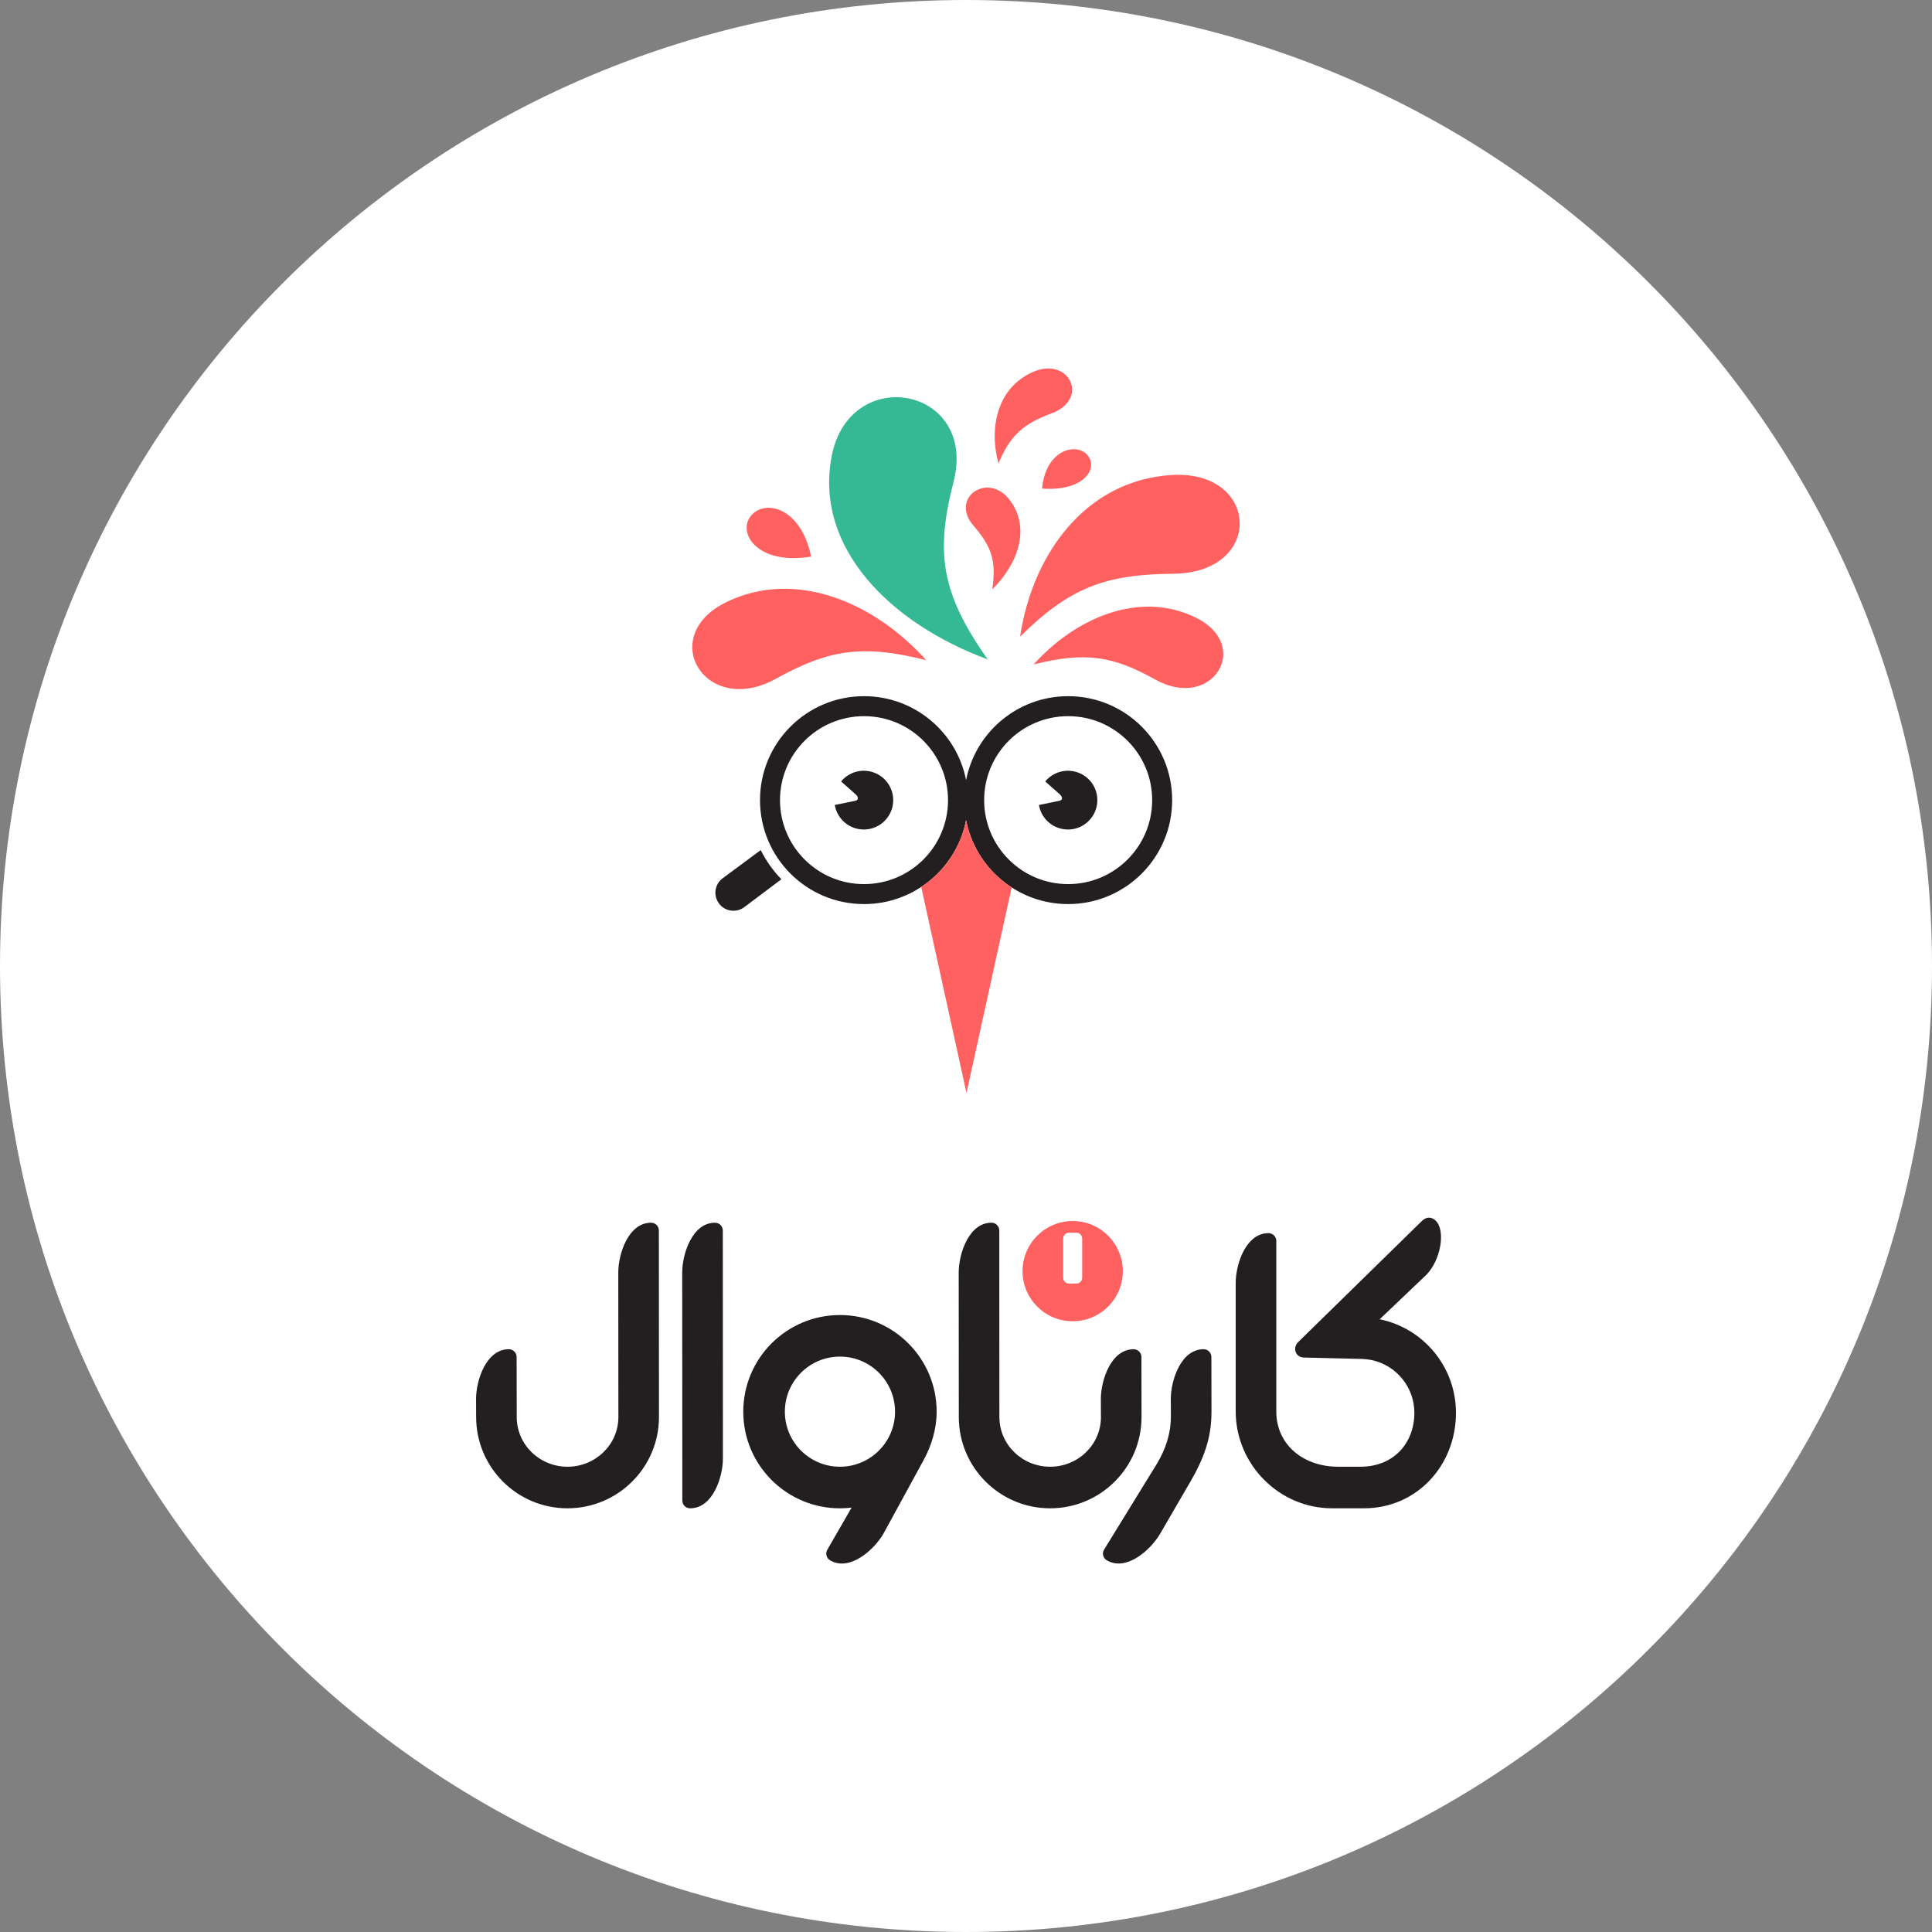 <svg width="192" height="192" viewBox="0 0 192 192" fill="none" xmlns="http://www.w3.org/2000/svg">
<rect x="0" y="0" width="192" height="192" fill="#808080" stroke="none"/>
<g clip-path="url(#clip0_4929_33812)">
<path d="M96 192C149.019 192 192 149.019 192 96C192 42.981 149.019 0 96 0C42.981 0 0 42.981 0 96C0 149.019 42.981 192 96 192Z" fill="white"/>
<path d="M106.6 132.028C103.448 132.028 100.893 129.475 100.893 126.324C100.893 123.173 103.448 120.619 106.6 120.619C109.753 120.619 112.308 123.173 112.308 126.324C112.308 129.475 109.753 132.028 106.6 132.028Z" fill="white"/>
<path d="M106.601 131.304C103.849 131.304 101.619 129.075 101.619 126.325C101.619 123.575 103.849 121.345 106.601 121.345C109.353 121.345 111.584 123.574 111.584 126.325C111.584 129.075 109.353 131.304 106.601 131.304Z" fill="#FF6060"/>
<path d="M106.229 122.506H106.974C107.289 122.506 107.545 122.761 107.545 123.077V126.989C107.545 127.304 107.29 127.56 106.974 127.56H106.229C105.914 127.56 105.658 127.304 105.658 126.989V123.077C105.658 122.761 105.914 122.506 106.229 122.506Z" fill="white"/>
<path fill-rule="evenodd" clip-rule="evenodd" d="M135.197 135.045L129.576 134.911C128.758 134.892 128.409 133.964 129.022 133.364L141.336 121.312C141.759 120.9 142.29 120.92 142.687 121.316C143.684 122.313 143.176 125.221 141.761 126.678L137.113 131.106C141.439 131.992 144.692 135.818 144.692 140.403C144.692 145.651 140.787 149.893 135.551 149.893H132.385C127.116 149.893 122.803 145.53 122.803 140.262C122.803 135.592 122.803 132.167 122.803 127.497C122.803 125.658 123.798 122.548 126.062 122.548C126.49 122.548 126.837 122.895 126.837 123.322C126.837 129.385 126.837 134.2 126.837 140.262C126.837 143.634 129.596 145.761 132.969 145.761H135.197C138.551 145.761 140.558 143.362 140.558 140.403C140.558 137.865 138.792 135.74 136.422 135.185C136.027 135.102 135.617 135.054 135.197 135.045ZM116.363 140.696L116.353 139.032C116.353 137.193 117.349 134.083 119.612 134.083C120.04 134.083 120.386 134.431 120.386 134.857L120.396 140.263C120.4 142.424 119.932 144.433 118.346 147.163L115.298 152.41C114.378 154.002 111.959 156.199 110 155.068C109.63 154.855 109.493 154.373 109.716 154.01L114.939 145.521C115.842 144.052 116.372 142.422 116.362 140.695L116.363 140.696ZM91.763 145.148L87.798 152.412C86.878 154.004 84.46 156.2 82.5 155.07C82.13 154.855 82.004 154.381 82.217 154.012L84.631 149.825C84.252 149.87 83.865 149.895 83.474 149.895C78.167 149.895 73.865 145.595 73.865 140.291C73.865 134.987 78.167 130.687 83.474 130.687C88.781 130.687 93.083 134.987 93.083 140.291C93.083 142.007 92.582 143.651 91.764 145.148L91.763 145.148ZM83.473 134.818C86.496 134.818 88.948 137.269 88.948 140.29C88.948 143.312 86.496 145.762 83.473 145.762C80.45 145.762 77.999 143.312 77.999 140.29C77.999 137.269 80.45 134.818 83.473 134.818ZM47.318 140.819C47.318 145.831 51.384 149.894 56.398 149.894C61.411 149.894 65.489 145.831 65.488 140.819L65.478 122.286C65.478 121.859 65.13 121.511 64.703 121.511C62.44 121.511 61.444 124.621 61.444 126.46L61.454 140.819C61.456 143.595 59.143 145.762 56.398 145.762C53.637 145.762 51.352 143.579 51.352 140.819L51.342 134.858C51.341 134.431 50.995 134.084 50.567 134.084C48.303 134.084 47.309 137.194 47.309 139.033L47.318 140.819ZM113.444 140.819C113.444 145.831 109.379 149.894 104.364 149.894C99.35 149.894 95.285 145.831 95.285 140.819L95.275 126.46C95.275 124.621 96.27 121.511 98.533 121.511C98.961 121.511 99.308 121.859 99.308 122.286L99.318 140.819C99.318 143.579 101.603 145.762 104.364 145.762C107.126 145.762 109.411 143.579 109.411 140.819L109.401 139.033C109.401 137.194 110.397 134.084 112.66 134.084C113.088 134.084 113.433 134.431 113.434 134.858L113.444 140.819ZM71.841 144.945C71.841 146.784 70.846 149.894 68.582 149.894C68.154 149.894 67.808 149.546 67.808 149.12C67.805 141.15 67.803 134.428 67.798 126.46C67.798 124.621 68.793 121.511 71.056 121.511C71.484 121.511 71.831 121.859 71.832 122.286C71.835 130.255 71.837 136.977 71.841 144.945Z" fill="#231F20"/>
<path d="M85.734 88.632C90.752 88.632 94.82 84.566 94.82 79.551C94.82 74.535 90.752 70.47 85.734 70.47C80.716 70.47 76.648 74.535 76.648 79.551C76.648 84.566 80.716 88.632 85.734 88.632Z" fill="white"/>
<path d="M106.129 88.632C111.147 88.632 115.214 84.566 115.214 79.551C115.214 74.535 111.147 70.47 106.129 70.47C101.111 70.47 97.043 74.535 97.043 79.551C97.043 84.566 101.111 88.632 106.129 88.632Z" fill="white"/>
<path fill-rule="evenodd" clip-rule="evenodd" d="M75.603 84.481C76.132 85.554 76.828 86.532 77.657 87.378L73.975 90.145C73.185 90.743 72.06 90.591 71.462 89.802C70.862 89.013 71.014 87.888 71.805 87.291L75.603 84.48V84.481ZM106.888 76.695C108.448 77.112 109.372 78.713 108.954 80.272C108.537 81.831 106.935 82.754 105.375 82.337C104.233 82.031 103.432 81.09 103.249 79.998L105.279 79.583C105.621 79.513 105.634 79.218 105.307 78.928L103.875 77.66C104.581 76.805 105.745 76.39 106.887 76.696L106.888 76.695ZM86.601 76.695C88.16 77.112 89.084 78.713 88.667 80.272C88.249 81.831 86.647 82.754 85.088 82.337C83.946 82.031 83.144 81.09 82.961 79.998L84.991 79.583C85.334 79.513 85.347 79.218 85.019 78.928L83.588 77.66C84.294 76.805 85.459 76.39 86.599 76.696L86.601 76.695ZM85.865 69.186C80.156 69.186 75.529 73.81 75.529 79.516C75.529 85.221 80.156 89.846 85.865 89.846C90.892 89.846 95.081 86.258 96.009 81.505C96.936 86.258 101.124 89.846 106.152 89.846C111.861 89.846 116.488 85.221 116.488 79.516C116.488 73.81 111.861 69.186 106.152 69.186C101.125 69.186 96.936 72.773 96.009 77.526C95.081 72.773 90.892 69.186 85.865 69.186ZM85.865 71.172C90.477 71.172 94.213 74.907 94.213 79.516C94.213 84.124 90.476 87.861 85.865 87.861C81.252 87.861 77.516 84.124 77.516 79.516C77.516 74.907 81.254 71.172 85.865 71.172ZM106.152 71.172C110.765 71.172 114.501 74.907 114.501 79.516C114.501 84.124 110.763 87.861 106.152 87.861C101.54 87.861 97.804 84.124 97.804 79.516C97.804 74.907 101.541 71.172 106.152 71.172Z" fill="#231F20"/>
<path fill-rule="evenodd" clip-rule="evenodd" d="M100.539 88.19L96.049 108.619L91.549 88.141C93.822 86.642 95.466 84.269 96.006 81.503C96.553 84.299 98.227 86.694 100.538 88.189L100.539 88.19ZM114.825 67.54C110.658 65.224 107.929 64.718 102.718 66.034C106.922 61.356 113.259 58.679 118.793 61.354C124.502 64.113 120.508 70.698 114.825 67.54ZM116.611 57.017C109.966 57.08 106.4 58.296 101.374 63.266C102.61 55.054 107.886 47.757 116.398 47.208C125.182 46.641 125.675 56.93 116.611 57.017ZM103.562 48.554C107.699 48.855 109.201 46.564 108.072 45.232C106.967 43.929 103.913 44.685 103.562 48.554ZM104.515 41.074C101.723 42.124 100.438 43.185 99.221 46.056C98.251 42.401 99.152 38.511 102.645 36.969C106.248 35.378 108.323 39.643 104.515 41.076V41.074ZM96.754 52.252C98.519 54.294 99.041 55.707 98.607 58.575C101.226 55.989 102.428 52.418 100.335 49.677C98.175 46.849 94.345 49.467 96.753 52.252H96.754ZM77.112 67.453C82.254 64.601 85.622 63.98 92.046 65.608C86.867 59.832 79.054 56.525 72.226 59.817C65.181 63.215 70.099 71.341 77.113 67.451L77.112 67.453ZM80.605 55.315C79.635 50.486 76.046 49.533 74.626 51.265C73.236 52.961 75.272 56.201 80.605 55.315Z" fill="#FF6060"/>
<path fill-rule="evenodd" clip-rule="evenodd" d="M94.76 47.902C92.973 54.844 93.466 58.901 98.165 65.532C88.418 61.938 80.931 54.393 82.644 45.37C84.412 36.059 97.197 38.434 94.759 47.902H94.76Z" fill="#35B994"/>
</g>
<defs>
<clipPath id="clip0_4929_33812">
<rect width="192" height="192" fill="white"/>
</clipPath>
</defs>
</svg>
